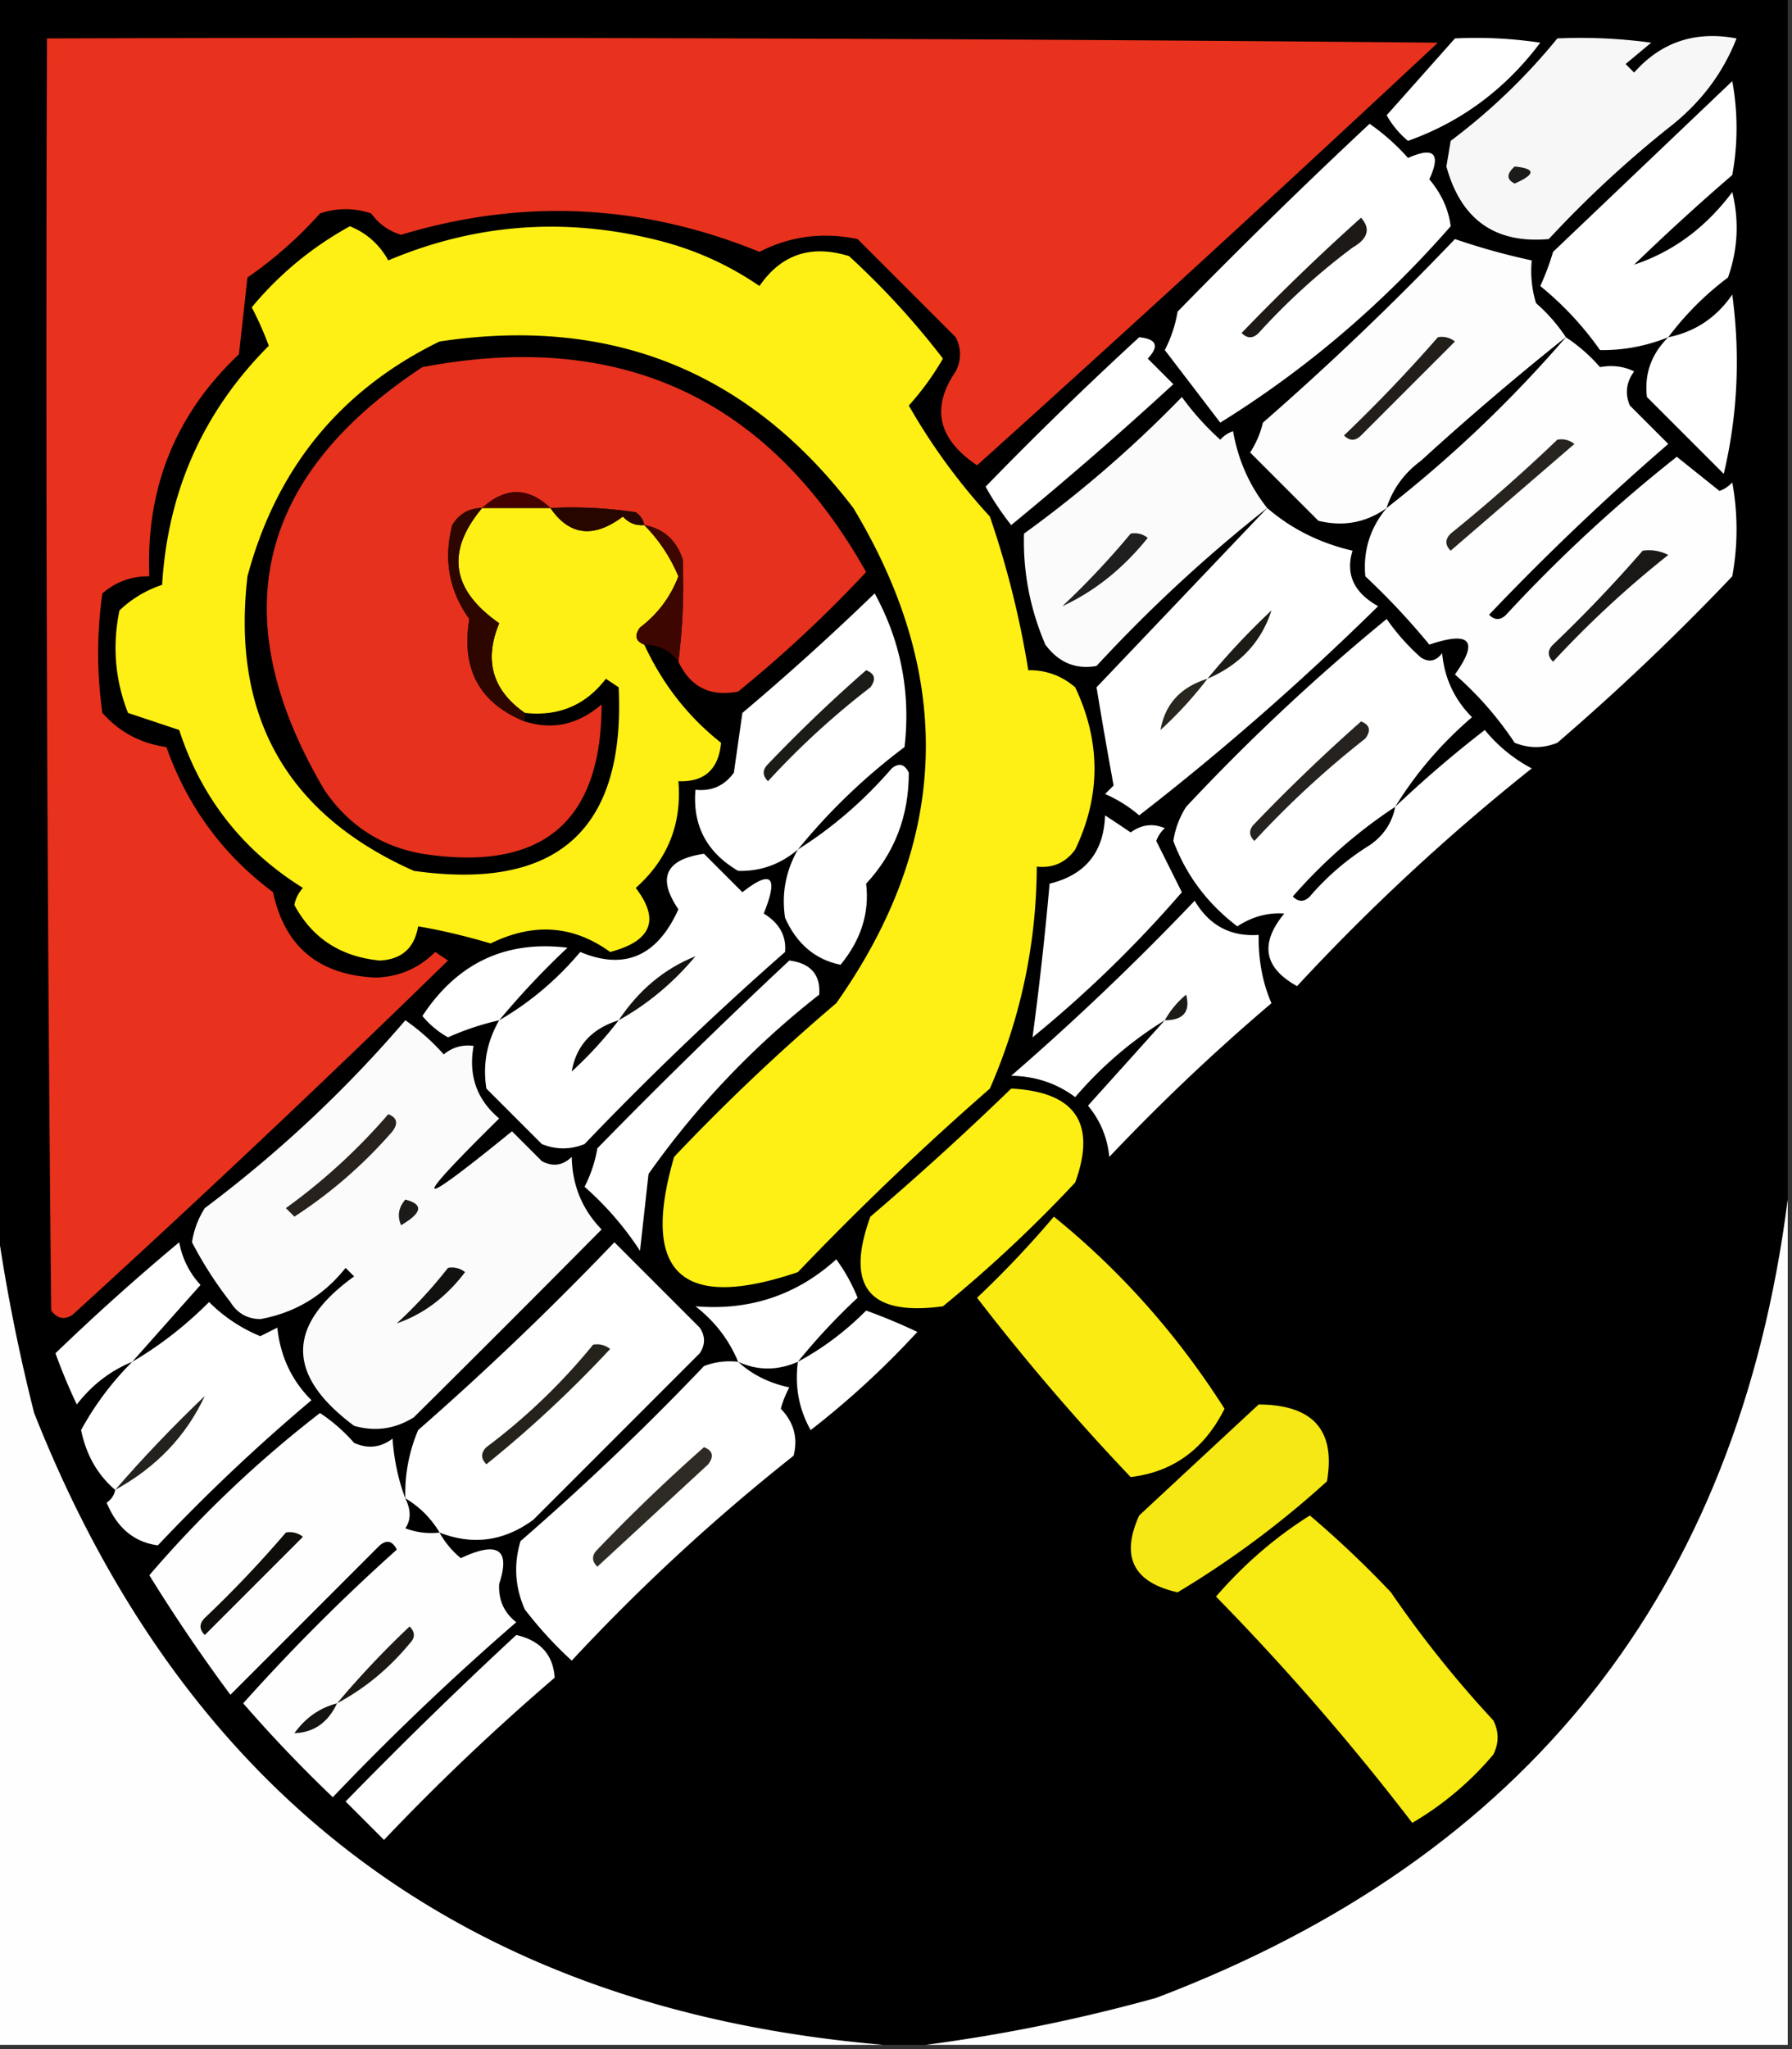 <svg xmlns="http://www.w3.org/2000/svg" width="210" height="240" style="shape-rendering:geometricPrecision;text-rendering:geometricPrecision;image-rendering:optimizeQuality;fill-rule:evenodd;clip-rule:evenodd"><rect width="100%" height="100%" fill="#333333" stroke="none"/><path style="opacity:1" d="M-.5-.5h210v141c-5.865 45.83-30.531 76.997-74 93.5-9.01 2.497-18.01 4.33-27 5.5h-5c-48.44-4.136-81.607-28.803-99.5-74a212.706 212.706 0 0 1-4.5-23V-.5z"/><path style="opacity:1" fill="#e8321d" d="M5.5 4.5c54.334-.167 108.668 0 163 .5a3878.029 3878.029 0 0 1-54 49.5c-4.587-3.078-5.42-6.745-2.5-11 .667-1.333.667-2.667 0-4L100.5 28c-4.068-.846-7.901-.346-11.5 1.5-13.775-5.63-27.775-6.296-42-2-1.434-.43-2.6-1.264-3.5-2.5-2-.667-4-.667-6 0a47.667 47.667 0 0 1-8.5 7.5l-1 9c-7.426 6.994-10.926 15.661-10.5 26-2.082-.028-3.916.639-5.5 2a49.248 49.248 0 0 0 0 14c1.978 2.239 4.478 3.572 7.5 4 2.461 6.956 6.628 12.622 12.5 17 1.349 6.361 5.349 9.694 12 10 2.738-.076 5.072-1.076 7-3l1.5 1a1773.933 1773.933 0 0 1-44 41.5c-.95.617-1.782.451-2.5-.5-.5-49.666-.667-99.332-.5-149z"/><path style="opacity:1" fill="#fefffe" d="M170.5 4.5c3.35-.165 6.683.002 10 .5-4.091 5.443-9.258 9.277-15.5 11.5a10.756 10.756 0 0 1-2.5-3c2.689-3.02 5.356-6.02 8-9z"/><path style="opacity:1" fill="#f7f7f7" d="M182.5 4.5a60.937 60.937 0 0 1 11 .5l-3 2.5 1 1c3.166-3.577 7.166-4.91 12-4-1.62 4.142-4.286 7.642-8 10.5a128.607 128.607 0 0 0-14 13c-6.29.56-10.29-2.273-12-8.5l.5-3a71.07 71.07 0 0 0 12.5-12z"/><path style="opacity:1" fill="#fefffe" d="M195.5 39.5c-2.614 1.045-5.28 1.545-8 1.5a37.403 37.403 0 0 0-7-7.5 28.907 28.907 0 0 0 1.5-4l21-20a30.485 30.485 0 0 1 0 11A269.68 269.68 0 0 0 191.5 31c4.552-1.51 8.386-4.343 11.5-8.5.824 3.382.657 6.716-.5 10a34.82 34.82 0 0 0-7 7zM160.5 14.5a25.136 25.136 0 0 1 4.5 4c3.057-1.352 3.89-.519 2.5 2.5 1.427 1.7 2.26 3.534 2.5 5.5-7.97 9.111-16.97 16.778-27 23l-6.5-8.5a15.252 15.252 0 0 0 1.5-4.5 694.254 694.254 0 0 1 22.5-22z"/><path style="opacity:1" fill="#1c1c1b" d="M177.5 19.5c2.475.247 2.475.913 0 2-.963-.47-.963-1.137 0-2z"/><path style="opacity:1" fill="#fef014" d="M61.5 83.5c-3.808-2.663-4.808-6.163-3-10.5-5.611-3.908-6.278-8.408-2-13.5h8c2.23 3.241 5.063 3.575 8.5 1 .67.752 1.504 1.086 2.5 1 1.7 1.71 3.033 3.71 4 6-.923 2.424-2.423 4.424-4.5 6-.692.937-.525 1.603.5 2 2.137 4.622 5.137 8.456 9 11.5-.292 3.12-1.96 4.62-5 4.5.415 5.003-1.252 9.17-5 12.5 2.86 3.722 1.86 6.222-3 7.5-4.313-3.131-8.98-3.464-14-1-3.104-.91-5.937-1.577-8.5-2-.437 2.547-1.937 3.88-4.5 4-4.57-.441-7.903-2.607-10-6.5a3.942 3.942 0 0 1 1-2C28.41 99.58 23.578 93.413 21 85.5l-6-2c-1.52-3.875-1.854-7.875-1-12a13.243 13.243 0 0 1 5-3c.657-10.975 4.824-20.308 12.5-28a37.12 37.12 0 0 0-2-4.5c3.212-3.875 7.045-7.042 11.5-9.5 1.96.792 3.46 2.125 4.5 4 10.023-4.229 20.356-5.062 31-2.5 4.55 1.068 8.717 2.901 12.5 5.5 2.558-3.712 6.058-4.878 10.5-3.5 4.035 3.7 7.702 7.7 11 12a32.36 32.36 0 0 1-4 5.5 71.746 71.746 0 0 0 9.5 13 108.381 108.381 0 0 1 4.5 18c2.082-.028 3.916.639 5.5 2 3.013 6.375 3.013 12.709 0 19-1.11 1.537-2.61 2.203-4.5 2-.048 9.053-1.881 17.719-5.5 26A345.498 345.498 0 0 0 93.5 149c-13.643 4.621-18.477.121-14.5-13.5a241.219 241.219 0 0 1 19-18c13.296-18.832 13.962-38.166 2-58C87.756 43.468 71.59 36.968 51.5 40 39.889 45.679 32.389 54.846 29 67.5c-1.899 16.38 4.601 27.88 19.5 34.5 16.794 2.365 24.794-4.802 24-21.5l-1.5-1c-2.379 3.104-5.546 4.437-9.5 4z"/><path style="opacity:1" fill="#fdfdfd" d="M183.5 39.5a336.522 336.522 0 0 0-17 14.5c-1.939 1.432-3.272 3.265-4 5.5-2.396 1.712-5.062 2.212-8 1.5l-8-8a11.339 11.339 0 0 0 1.5-3.5A341.409 341.409 0 0 0 170.5 28a77.999 77.999 0 0 0 9 2.5c-.16 1.7.006 3.366.5 5a19.565 19.565 0 0 1 3.5 4z"/><path style="opacity:1" fill="#1d1917" d="M159.5 25.5c1.145 1.293.811 2.46-1 3.5a77.766 77.766 0 0 0-11 10c-.667.667-1.333.667-2 0 4.562-4.73 9.229-9.23 14-13.5z"/><path style="opacity:1" fill="#fefffe" d="M195.5 39.5c3.143-.633 5.643-2.3 7.5-5 .958 7.17.625 14.17-1 21l-9-9c-.317-2.707.516-5.04 2.5-7zM133.5 39.5c2.049.206 2.383 1.04 1 2.5l3 3a444.282 444.282 0 0 1-19 16.5 32.367 32.367 0 0 1-3-4.5 440.908 440.908 0 0 1 18-17.5z"/><path style="opacity:1" d="M183.5 39.5a148.58 148.58 0 0 1-21 20c.728-2.235 2.061-4.068 4-5.5a336.522 336.522 0 0 1 17-14.5z"/><path style="opacity:1" fill="#e5311d" d="M79.5 77.5c.504-4.007.67-8.007.5-12-.748-2.251-2.248-3.584-4.5-4-.11-.617-.444-1.117-1-1.5a50.441 50.441 0 0 0-10-.5c-2.62-2.471-5.286-2.471-8 0-1.517.01-2.684.677-3.5 2-1.04 4.033-.374 7.7 2 11-.973 5.858 1.194 9.858 6.5 12 3.27 1.031 6.27.365 9-2-.006 13.82-7.006 19.654-21 17.5-4.864-.854-8.697-3.354-11.5-7.5C26.122 72.375 29.956 55.875 49.5 43c23.174-4.41 40.507 3.59 52 24a148.29 148.29 0 0 1-15 14c-3.261.638-5.595-.529-7-3.5z"/><path style="opacity:1" fill="#fbfbfb" d="M148.5 59.5a173.09 173.09 0 0 0-20 18.5c-2.436.436-4.436-.397-6-2.5-1.795-4.197-2.628-8.53-2.5-13a140.039 140.039 0 0 0 18.5-16 31.867 31.867 0 0 0 4.5 5c.414-.457.914-.79 1.5-1 .599 3.408 1.932 6.408 4 9z"/><path style="opacity:1" fill="#221f1b" d="M168.5 39.5a2.427 2.427 0 0 1 2 .5l-11 11c-.667.667-1.333.667-2 0a177.724 177.724 0 0 0 11-11.5z"/><path style="opacity:1" fill="#fefefe" d="M183.5 39.5a19.555 19.555 0 0 1 4 3.5c1.451-.263 2.784-.096 4 .5-.928 1.268-1.095 2.601-.5 4l4.5 4.5a296.317 296.317 0 0 0-21 20c.667.667 1.333.667 2 0a174.297 174.297 0 0 1 20-18.5l5 4a3.646 3.646 0 0 0 1.5-1 30.485 30.485 0 0 1 0 11A282.227 282.227 0 0 1 182.5 87c-1.667.667-3.333.667-5 0a39.8 39.8 0 0 0-7-8c2.819-3.954 1.819-5.12-3-3.5a84.792 84.792 0 0 0-7.5-8c-.277-3.001.556-5.668 2.5-8a148.58 148.58 0 0 0 21-20z"/><path style="opacity:1" fill="#272420" d="M182.5 51.5a2.427 2.427 0 0 1 2 .5L170 64.5c-.667-.667-.667-1.333 0-2a201.872 201.872 0 0 0 12.5-11z"/><path style="opacity:1" fill="#450000" d="M64.5 59.5h-8c2.714-2.471 5.38-2.471 8 0z"/><path style="opacity:1" fill="#fefffe" d="M148.5 59.5c2.82 2.437 6.153 4.104 10 5-.841 2.751.159 4.918 3 6.5-8.963 8.81-18.296 16.977-28 24.5a15.653 15.653 0 0 0-4-2.5l1-1c-.699-3.8-1.365-7.633-2-11.5 6.688-7.02 13.355-14.02 20-21z"/><path style="opacity:1" fill="#280600" d="M64.5 59.5c3.35-.165 6.683.002 10 .5.556.383.89.883 1 1.5-.996.086-1.83-.248-2.5-1-3.437 2.575-6.27 2.241-8.5-1z"/><path style="opacity:1" fill="#201f1f" d="M132.5 62.5a2.427 2.427 0 0 1 2 .5c-2.884 3.586-6.217 6.252-10 8a95.343 95.343 0 0 0 8-8.5z"/><path style="opacity:1" fill="#fefffe" d="M93.5 99.5c-2.053 1.739-4.387 2.573-7 2.5-3.69-2.17-5.357-5.336-5-9.5 1.89.204 3.39-.463 4.5-2l1-7a306.41 306.41 0 0 0 15.5-14c3.066 5.603 4.233 11.603 3.5 18a71.088 71.088 0 0 0-12.5 12z"/><path style="opacity:1" fill="#1a1816" d="M192.5 64.5a4.932 4.932 0 0 1 3 .5A119.132 119.132 0 0 0 182 77.5c-.667-.667-.667-1.333 0-2a162.038 162.038 0 0 0 10.5-11z"/><path style="opacity:1" fill="#3e0600" d="M75.5 61.5c2.252.416 3.752 1.749 4.5 4 .17 3.993.004 7.993-.5 12-.967-1.306-2.3-1.973-4-2-1.025-.397-1.192-1.063-.5-2 2.077-1.576 3.577-3.576 4.5-6-.967-2.29-2.3-4.29-4-6z"/><path style="opacity:1" fill="#fefffe" d="M163.5 94.5a136.55 136.55 0 0 1 10.5-9 17.833 17.833 0 0 0 5.5 4.5 247.646 247.646 0 0 0-27.5 25.5c-3.898-2.155-4.398-4.988-1.5-8.5-1.932-.138-3.766.362-5.5 1.5-3.496-2.652-5.996-5.986-7.5-10a10.256 10.256 0 0 1 1.5-4 243.269 243.269 0 0 1 23.5-22 25.534 25.534 0 0 0 4 4.5c.949.617 1.782.45 2.5-.5.272 2.932 1.438 5.432 3.5 7.5-3.607 3.098-6.607 6.598-9 10.5z"/><path style="opacity:1" fill="#1d1b16" d="M141.5 79.5a84.022 84.022 0 0 1 7.5-8c-1.196 3.702-3.696 6.369-7.5 8z"/><path style="opacity:1" fill="#2e0600" d="M56.5 59.5c-4.278 5.092-3.611 9.592 2 13.5-1.808 4.337-.808 7.837 3 10.5v1c-5.306-2.142-7.473-6.142-6.5-12-2.374-3.3-3.04-6.967-2-11 .816-1.323 1.983-1.99 3.5-2z"/><path style="opacity:1" fill="#29261f" d="M141.5 79.5a46.107 46.107 0 0 1-5.5 6c.519-3.026 2.352-5.026 5.5-6z"/><path style="opacity:1" fill="#1b1b18" d="M101.5 78.5c1.025.397 1.192 1.063.5 2a93.955 93.955 0 0 0-12 11c-.667-.667-.667-1.333 0-2a176.297 176.297 0 0 1 11.5-11z"/><path style="opacity:1" fill="#fefffe" d="M93.5 99.5c4.07-2.56 7.736-5.727 11-9.5.832-.688 1.498-.521 2 .5.01 5.068-1.656 9.401-5 13 .406 3.417-.594 6.583-3 9.5-2.96-.606-5.127-2.439-6.5-5.5-.428-2.822.072-5.488 1.5-8z"/><path style="opacity:1" fill="#25221f" d="M159.5 84.5c1.025.397 1.192 1.063.5 2a110.197 110.197 0 0 0-13 12c-.667-.667-.667-1.333 0-2a209.323 209.323 0 0 1 12.5-12z"/><path style="opacity:1" d="M163.5 94.5c-.359 1.871-1.359 3.371-3 4.5a29.964 29.964 0 0 0-7 6c-.667.667-1.333.667-2 0 3.595-4.104 7.595-7.604 12-10.5z"/><path style="opacity:1" fill="#fefffe" d="M129.5 95.5c.982.64 1.982 1.308 3 2 1.268-.928 2.601-1.095 4-.5a3.647 3.647 0 0 0-1 1.5l3 6a140.442 140.442 0 0 1-17.5 17 407.468 407.468 0 0 0 2-18c4.185-1.019 6.352-3.686 6.5-8zM58.5 119.5c3.567-2.057 6.734-4.723 9.5-8 5.19 2.17 9.022.503 11.5-5-2.51-3.679-1.51-5.845 3-6.5l4.5 4.5c3.42-2.682 4.253-1.849 2.5 2.5 1.83 1.113 2.663 2.613 2.5 4.5A372.92 372.92 0 0 0 68.5 134c-1.667.667-3.333.667-5 0l-6.5-6.5c-.446-2.833.054-5.499 1.5-8zM136.5 119.5c-3.902 2.393-7.402 5.393-10.5 9-2.166-1.621-4.666-2.455-7.5-2.5a310.966 310.966 0 0 0 21.5-20.5c1.715 2.897 4.215 4.231 7.5 4-.046 2.932.454 5.598 1.5 8a241.166 241.166 0 0 0-19 18c-.233-2.28-1.066-4.28-2.5-6 3.022-3.353 6.022-6.687 9-10zM58.5 119.5a31.69 31.69 0 0 0-6 2 10.756 10.756 0 0 1-3-2.5c4.092-6.215 9.758-8.881 17-8a95.284 95.284 0 0 0-8 8.5zM92.5 112.5c2.501.326 3.668 1.659 3.5 4a99.543 99.543 0 0 0-20 21l-1 9a36.557 36.557 0 0 0-6.5-7.5 15.28 15.28 0 0 0 1.5-4.5 694.35 694.35 0 0 1 22.5-22z"/><path style="opacity:1" fill="#13110f" d="M72.5 119.5c2.356-3.545 5.356-6.045 9-7.5-2.6 3.112-5.6 5.612-9 7.5z"/><path style="opacity:1" fill="#1c1b17" d="M136.5 119.5a10.515 10.515 0 0 1 2.5-3c.519 1.989-.314 2.989-2.5 3z"/><path style="opacity:1" fill="#080706" d="M72.5 119.5a46.117 46.117 0 0 1-5.5 6c.519-3.026 2.352-5.026 5.5-6z"/><path style="opacity:1" fill="#fdef13" d="M118.5 127.5c7.518.387 10.018 4.054 7.5 11a158.709 158.709 0 0 1-15.5 14.5c-8.656 1.183-11.49-2.317-8.5-10.5a359.902 359.902 0 0 0 16.5-15z"/><path style="opacity:1" fill="#fbfbfb" d="M47.5 119.5a25.154 25.154 0 0 1 4.5 4c1.011-.837 2.178-1.17 3.5-1-.625 3.47.375 6.304 3 8.5-10.606 10.449-10.106 10.949 1.5 1.5l3.5 3.5c1.284.684 2.45.517 3.5-.5.059 3.322 1.226 6.156 3.5 8.5a3328.348 3328.348 0 0 1-22 22c-2.195 1.373-4.529 1.706-7 1-7.972-5.924-7.972-11.758 0-17.5l-1-1c-2.592 3.262-5.925 5.262-10 6-1.53-.029-2.696-.696-3.5-2a45.209 45.209 0 0 1-4.5-7 10.255 10.255 0 0 1 1.5-4 146.83 146.83 0 0 0 23.5-22z"/><path style="opacity:1" fill="#28221e" d="M45.5 130.5c1.025.397 1.192 1.063.5 2a54.519 54.519 0 0 1-11.5 10l-1-1a69.54 69.54 0 0 0 12-11z"/><path style="opacity:1" fill="#1c1b1a" d="M47.5 140.5c2.157.553 1.99 1.553-.5 3-.47-1.077-.303-2.077.5-3z"/><path style="opacity:1" fill="#fefefe" d="M209.5 140.5v99h-101c8.99-1.17 17.99-3.003 27-5.5 43.469-16.503 68.135-47.67 74-93.5z"/><path style="opacity:1" fill="#faec13" d="M123.5 142.5c7.802 6.313 14.469 13.813 20 22.5-2.375 4.744-6.042 7.411-11 8a264.81 264.81 0 0 1-18-21 117.932 117.932 0 0 0 9-9.5z"/><path style="opacity:1" fill="#fefefe" d="M-.5 142.5a212.706 212.706 0 0 0 4.5 23c17.893 45.197 51.06 69.864 99.5 74H-.5v-97z"/><path style="opacity:1" fill="#fefffe" d="M15.5 159.5c-2.556 1.043-4.723 2.71-6.5 5a66.563 66.563 0 0 1-2.5-6 271.159 271.159 0 0 1 14.5-13c.36 1.921 1.194 3.588 2.5 5-2.689 3.02-5.356 6.02-8 9zM51.5 179.5c-1-1.667-2.333-3-4-4-.08-2.771.42-5.437 1.5-8a357.21 357.21 0 0 0 23-22l10 10c.667 1 .667 2 0 3L62.5 178c-3.429 2.521-7.096 3.021-11 1.5zM93.5 159.5c-2.382 1.046-4.715 1.046-7 0-1.068-2.575-2.734-4.742-5-6.5 6.36.529 11.86-1.304 16.5-5.5a20.515 20.515 0 0 1 2.5 4.5 73.56 73.56 0 0 0-7 7.5z"/><path style="opacity:1" fill="#111110" d="M52.5 148.5a2.429 2.429 0 0 1 2 .5c-2.227 2.935-4.894 4.935-8 6a54.547 54.547 0 0 0 6-6.5z"/><path style="opacity:1" fill="#fefffe" d="M13.5 174.5c-2.056-1.74-3.39-4.073-4-7a34.862 34.862 0 0 1 6-8c3.248-1.903 6.248-4.237 9-7a18.329 18.329 0 0 0 6 4l2-1c.35 3.362 1.684 6.195 4 8.5a216.104 216.104 0 0 0-18 17c-2.777-.373-4.777-2.039-6-5 .556-.383.89-.883 1-1.5zM93.5 159.5c2.912-1.566 5.579-3.566 8-6a66.615 66.615 0 0 1 6 2.5A101.568 101.568 0 0 1 95 167.5c-1.375-2.437-1.875-5.103-1.5-8zM86.5 159.5c1.616 1.489 3.616 2.489 6 3a11.47 11.47 0 0 0-1 2.5c1.529 1.582 2.029 3.415 1.5 5.5a232.322 232.322 0 0 0-26 24 46.643 46.643 0 0 1-5.5-6c-1.152-2.606-1.318-5.273-.5-8A311.034 311.034 0 0 0 82.5 160a8.43 8.43 0 0 1 4-.5z"/><path style="opacity:1" fill="#f6e814" d="M147.5 164.5c6.376.029 9.043 3.029 8 9a110.037 110.037 0 0 1-17.5 13c-5.193-1.168-6.693-4.168-4.5-9 4.713-4.383 9.38-8.717 14-13z"/><path style="opacity:1" fill="#24221b" d="M69.5 157.5a2.429 2.429 0 0 1 2 .5A138.26 138.26 0 0 1 57 171.5c-.667-.667-.667-1.333 0-2a71.117 71.117 0 0 0 12.5-12z"/><path style="opacity:1" fill="#24221f" d="M13.5 174.5c3.22-3.724 6.72-7.391 10.5-11-2.181 4.687-5.681 8.354-10.5 11z"/><path style="opacity:1" fill="#2d2b24" d="M82.5 169.5c1.025.397 1.192 1.063.5 2l-13 12c-.667-.667-.667-1.333 0-2a209.419 209.419 0 0 1 12.5-12z"/><path style="opacity:1" d="M47.5 175.5c1.667 1 3 2.333 4 4a8.43 8.43 0 0 1-4-.5c.671-.986.671-2.153 0-3.5z"/><path style="opacity:1" fill="#f8ea13" d="M153.5 177.5a118.86 118.86 0 0 1 9.5 9 129.038 129.038 0 0 0 12 15c.667 1.333.667 2.667 0 4a36.574 36.574 0 0 1-9.5 8 290.063 290.063 0 0 0-23-26.5c3.269-3.779 6.936-6.946 11-9.5z"/><path style="opacity:1" fill="#fefefe" d="M47.5 175.5c.671 1.347.671 2.514 0 3.5a8.43 8.43 0 0 0 4 .5 10.51 10.51 0 0 0 2.5 3c4.342-2.046 5.842-1.046 4.5 3-.11 1.874.556 3.374 2 4.5A311.034 311.034 0 0 0 39 210.5a163.023 163.023 0 0 1-10.5-11 229.405 229.405 0 0 1 18-18c-.502-1.021-1.168-1.188-2-.5L27 198.5a200.125 200.125 0 0 1-9.5-14 134.92 134.92 0 0 1 20-19 19.885 19.885 0 0 1 4 3.5c1.612.72 3.112.554 4.5-.5.186 2.536.686 4.869 1.5 7z"/><path style="opacity:1" fill="#0e0d09" d="M33.5 179.5a2.429 2.429 0 0 1 2 .5L24 191.5c-.667-.667-.667-1.333 0-2a133.355 133.355 0 0 0 9.5-10z"/><path style="opacity:1" fill="#fefffe" d="M60.5 191.5c2.823.648 4.323 2.314 4.5 5a268.115 268.115 0 0 0-20 19l-4.5-4.5a546.837 546.837 0 0 1 20-19.5z"/><path style="opacity:1" fill="#1c1915" d="M39.5 199.5a107.108 107.108 0 0 1 8.5-9c.667.667.667 1.333 0 2-2.436 2.947-5.269 5.28-8.5 7z"/><path style="opacity:1" fill="#151311" d="M39.5 199.5c-1.062 2.257-2.728 3.423-5 3.5 1.29-1.802 2.956-2.969 5-3.5z"/></svg>